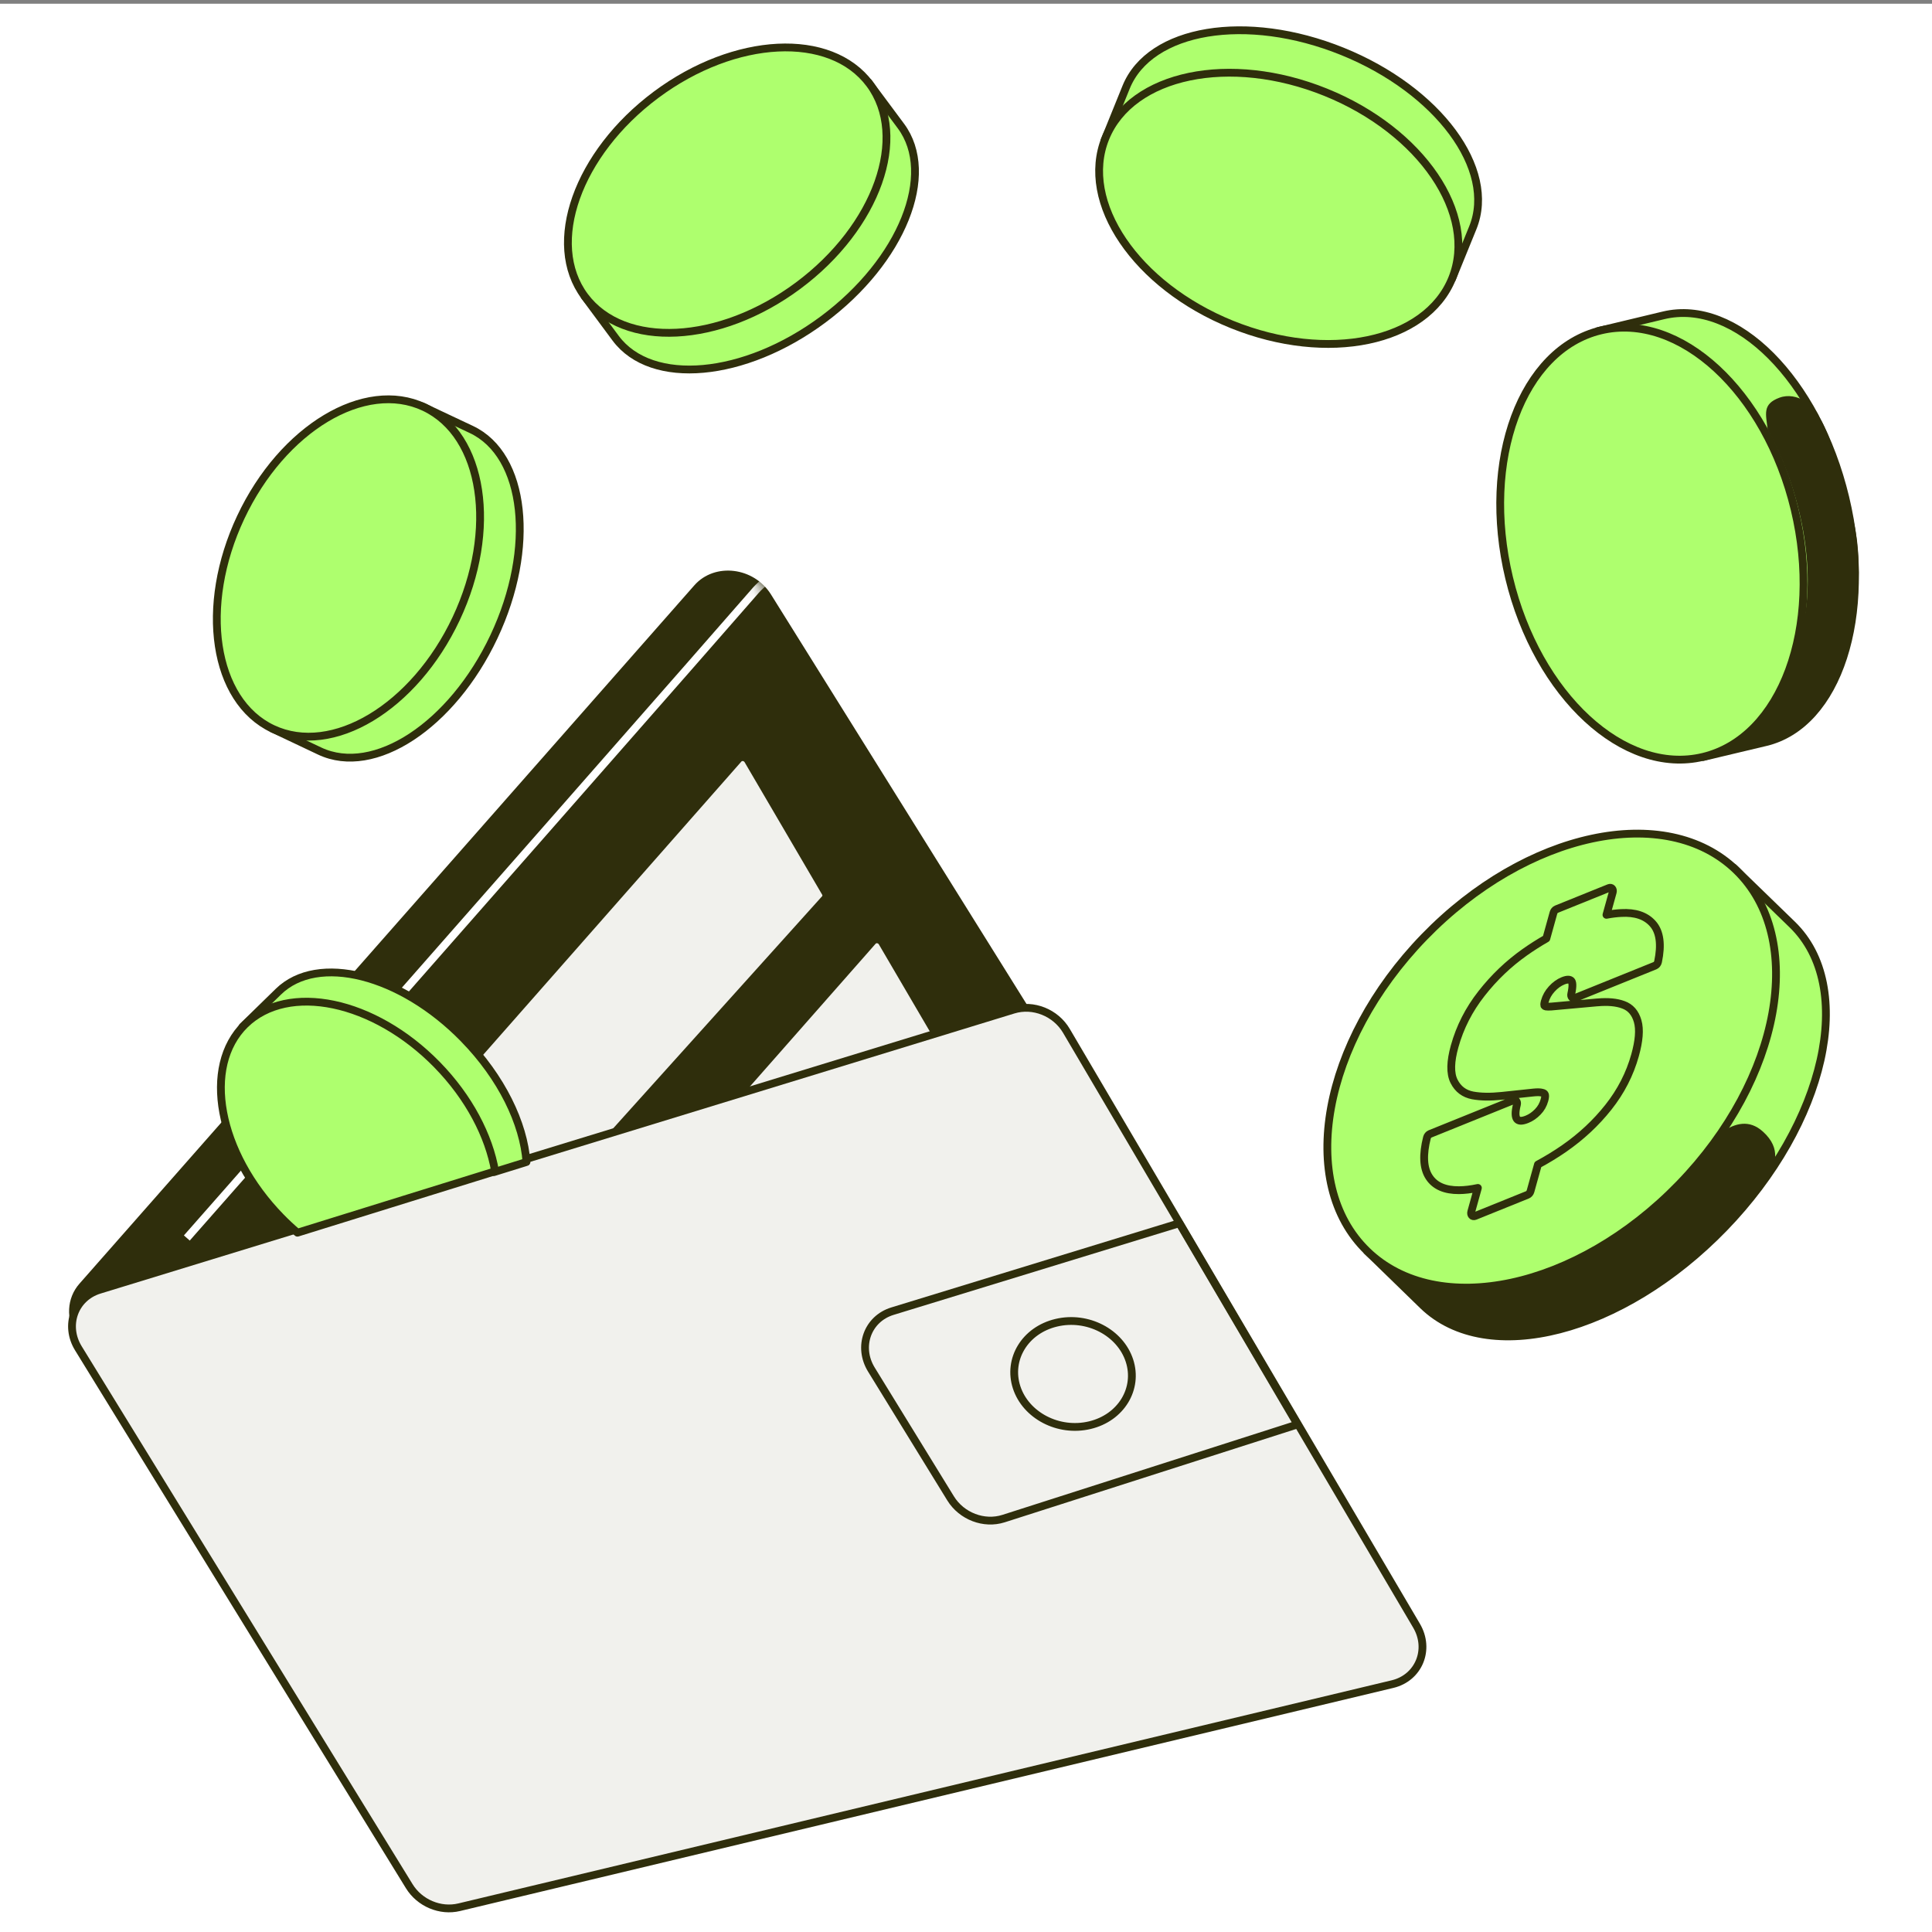 <svg fill="none" height="150" viewBox="0 0 150 150" width="150" xmlns="http://www.w3.org/2000/svg" xmlns:xlink="http://www.w3.org/1999/xlink"><rect x="0" y="0" width="150" height="150" fill="#808080" stroke="none"/><clipPath id="a"><path d="m0 .289h150v150h-150z"/></clipPath><mask id="b" height="102" maskUnits="userSpaceOnUse" width="82" x="5" y="44"><path d="m6.206 103.59c-.786-1.206-.712-2.704.183-3.721l47.745-54.225c1.44-1.635 4.242-1.293 5.465.667l25.8 41.348c.754 1.208.657 2.689-.242 3.687l-47.521 52.794c-1.431 1.59-4.166 1.27-5.406-.632z" fill="#2f2e0c" stroke="#efe6c9" stroke-linejoin="round" stroke-width=".605"/></mask><g clip-path="url(#a)"><path d="m0 0h150v150h-150z" fill="#fff"/><path d="m6.208 103.59c-.786-1.206-.712-2.704.183-3.721l47.745-54.225c1.44-1.635 4.242-1.293 5.465.667l25.8 41.348c.754 1.208.657 2.689-.242 3.687l-47.521 52.794c-1.431 1.59-4.166 1.27-5.406-.632z" fill="#2f2e0c" stroke="#2f2e0c" stroke-linejoin="round" stroke-width=".605"/><path d="m34.455 111.364c-.106-.16-.097-.361.023-.497l33.282-37.8c.195-.221.576-.17.734.1l6.021 10.284c.093.159.078.35-.039.479l-33.147 36.826c-.19.21-.551.169-.717-.082z" fill="#f1f1ed" stroke="#2f2e0c" stroke-linejoin="round" stroke-width=".605"/><path d="m58.226 102.104 19.314-21.164" stroke="#2f2e0c" stroke-width=".605"/><path d="m24.032 97.22c-.106-.161-.097-.361.023-.497l33.282-37.8c.195-.221.576-.17.734.1l6.021 10.284c.093.159.078.35-.039.479l-33.147 36.826c-.19.211-.551.169-.718-.082z" fill="#f1f1ed" stroke="#2f2e0c" stroke-linejoin="round" stroke-width=".605"/><path d="m6.085 104.682c-1.089-1.771-.307-3.944 1.634-4.539l70.964-21.751c1.534-.47 3.277.225 4.11 1.639l27.187 46.188c1.083 1.839.174 4.047-1.866 4.535l-72.464 17.323c-1.47.352-3.071-.324-3.877-1.635z" fill="#f1f1ed" stroke="#2f2e0c" stroke-linejoin="round" stroke-width=".605"/><path d="m67.656 106.337c-1.089-1.771-.307-3.944 1.634-4.539l22.273-6.827 9.174 15.623-22.819 7.308c-1.518.486-3.258-.178-4.114-1.569z" stroke="#2f2e0c" stroke-linejoin="round" stroke-width=".605"/><path d="m87.689 105.633c.713 2.178-.64 4.439-3.077 5.018-2.437.58-4.967-.757-5.68-2.935-.713-2.179.64-4.439 3.077-5.018 2.438-.58 4.967.757 5.68 2.935z" stroke="#2f2e0c" stroke-width=".605"/><g mask="url(#b)"><path d="m14.505 96.117c16.03-18.192 43.208-49.144 43.981-50.064.967-1.151 2.263-2.117 3.606-.074" stroke="#fff" stroke-width=".605"/></g><g fill="#aeff6e"><path d="m115.058 77.1c-7.915 8.164-8.929 20.02-8.929 20.02l4.347 4.229c4.997 4.845 15.464 2.154 23.382-6.013 7.917-8.167 10.285-18.715 5.287-23.56l-4.544-4.408s-11.629 1.568-19.543 9.732z" stroke="#2f2e0c" stroke-linejoin="round" stroke-width=".605"/><ellipse cx="20.589" cy="13.785" rx="20.589" ry="13.785" stroke="#2f2e0c" stroke-linejoin="round" stroke-width=".605" transform="matrix(-.696 .718 .718 .696 124.904 57.969)"/><path d="m122.197 43.667c2.194 9.147 10.025 15.11 10.025 15.11l4.88-1.161c5.599-1.343 8.36-9.846 6.165-18.996-2.194-9.15-8.512-15.479-14.111-14.136l-5.093 1.22s-4.06 8.816-1.866 17.963z" stroke="#2f2e0c" stroke-linejoin="round" stroke-width=".605"/><ellipse cx="17.032" cy="11.403" rx="17.032" ry="11.403" stroke="#2f2e0c" stroke-linejoin="round" stroke-width=".605" transform="matrix(.233 .972 .972 -.233 113.199 28.311)"/><path d="m53.438 10.712c-6.114 4.549-8.06 12.282-8.06 12.282l2.42 3.265c2.784 3.743 9.998 3.089 16.114-1.462 6.116-4.551 8.817-11.274 6.033-15.016l-2.532-3.405s-7.861-.214-13.975 4.335z" stroke="#2f2e0c" stroke-linejoin="round" stroke-width=".605"/><ellipse cx="13.799" cy="9.239" rx="13.799" ry="9.239" stroke="#2f2e0c" stroke-linejoin="round" stroke-width=".605" transform="matrix(-.802 .597 .597 .802 62.01 -.885)"/><path d="m22.474 41.943c-3.249 6.893-1.322 14.631-1.322 14.631l3.673 1.74c4.219 1.989 10.274-1.986 13.525-8.882 3.251-6.896 2.465-14.098-1.754-16.087l-3.838-1.81s-7.034 3.515-10.284 10.408z" stroke="#2f2e0c" stroke-linejoin="round" stroke-width=".605"/><ellipse cx="13.799" cy="9.239" rx="13.799" ry="9.239" stroke="#2f2e0c" stroke-linejoin="round" stroke-width=".605" transform="matrix(-.426 .905 .905 .426 24.571 27.674)"/><path d="m97.29 21.108c7.432 3.009 15.448.53 15.448.53l1.613-3.961c1.842-4.549-2.69-10.677-10.125-13.687-7.435-3.01-14.955-1.763-16.797 2.787l-1.677 4.138s4.105 7.184 11.538 10.193z" stroke="#2f2e0c" stroke-linejoin="round" stroke-width=".605"/><ellipse cx="14.519" cy="9.721" rx="14.519" ry="9.721" stroke="#2f2e0c" stroke-linejoin="round" stroke-width=".605" transform="matrix(.927 .375 .375 -.927 82.178 19.742)"/><path d="m113.27 92.407c.45-.004.941-.062 1.473-.176l-.514 1.849c-.031.11-.013.218.046.284.059.067.152.084.247.046l4.071-1.644c.108-.044.2-.152.235-.278l.577-2.075c.703-.378 1.379-.791 2.029-1.239v-.001c1.325-.919 2.472-1.988 3.439-3.207.974-1.229 1.667-2.578 2.074-4.042.304-1.093.388-1.989.2-2.641-.183-.647-.558-1.076-1.117-1.274-.53-.197-1.194-.254-1.984-.185-.023 0-.047.002-.072.004h-.001l-3.53.32c-.19.013-.328.01-.422-.005-.058-.009-.094-.035-.119-.075-.007-.019-.021-.087.021-.266l.019-.067c.095-.344.27-.659.534-.949.27-.297.56-.505.873-.632.362-.146.548-.105.647-.001.04.042.078.125.085.295.007.171-.019.408-.089.722-.024.107-.003.208.057.27.06.062.15.077.241.04l6.199-2.504c.117-.047.213-.169.241-.305.275-1.313.159-2.33-.419-2.968-.551-.616-1.373-.876-2.432-.818-.368.017-.753.064-1.154.141l.487-1.751c.031-.11.014-.218-.046-.285-.059-.067-.152-.084-.247-.046l-4.071 1.644c-.108.044-.2.152-.235.278l-.555 1.998c-.567.323-1.123.677-1.669 1.062v0c-1.27.898-2.391 1.968-3.363 3.211-.979 1.246-1.677 2.615-2.09 4.103-.321 1.153-.362 2.084-.041 2.718.304.602.791.964 1.444 1.089l.001 0c.627.116 1.381.126 2.257.035l2.452-.26h.001c.311-.033.532-.025.674.012.004.001.009.002.013.003.137.027.187.085.207.14v0l.004.008c.022.055.033.177-.035.423-.101.364-.273.663-.517.912l-.001.002c-.256.265-.534.457-.838.579-.452.183-.675.123-.788-.026-.117-.164-.155-.497.005-1.12.028-.109.009-.214-.05-.279-.06-.065-.152-.082-.245-.044l-6.453 2.606c-.111.045-.204.158-.237.288-.33 1.305-.297 2.349.169 3.061.458.702 1.247 1.025 2.312 1.019z" stroke="#2f2e0c" stroke-linejoin="round" stroke-width=".605"/><path clip-rule="evenodd" d="m40.877 90.217c-.218-3.003-1.926-6.559-4.875-9.578-4.887-5.002-11.329-6.633-14.39-3.643l-2.639 2.577c3.355-3.243 10.011-1.836 14.885 3.154 2.483 2.542 4.026 5.525 4.503 8.273zm-22.05-10.502.104-.101c-.035.035-.069.069-.103.104z" fill-rule="evenodd"/></g><path d="m40.877 90.217.09.289c.134-.042.222-.171.212-.311zm-4.875-9.578-.216.211zm-14.39-3.643.211.216h0zm-2.639 2.577-.211-.216c-.119.117-.122.308-.006.427.116.12.307.123.427.007zm14.885 3.154-.216.211zm4.503 8.273-.298.052c.015.086.066.161.14.206.074.045.164.057.247.031zm-19.431-11.385.212.215c.119-.117.12-.308.004-.427s-.308-.121-.427-.005zm-.104.101-.211-.216c-.067.065-.1.157-.089.249zm0.0.003-.301.033c.013.117.092.215.203.253.111.038.234.008.315-.076zm22.351 10.477c-.224-3.091-1.974-6.711-4.96-9.768l-.433.423c2.913 2.981 4.578 6.474 4.79 9.389zm-4.96-9.768c-2.476-2.534-5.356-4.225-8.022-4.901-2.661-.673-5.162-.344-6.796 1.252l.423.433c1.427-1.394 3.677-1.744 6.225-1.099 2.542.643 5.327 2.269 7.738 4.737zm-14.818-3.648-2.639 2.577.422.433 2.639-2.577zm-2.218 3.011c1.583-1.53 3.971-1.988 6.6-1.432 2.627.556 5.457 2.122 7.858 4.579l.433-.423c-2.473-2.532-5.407-4.164-8.166-4.748-2.756-.584-5.373-.124-7.146 1.589zm14.458 3.147c2.447 2.505 3.957 5.433 4.422 8.113l.596-.103c-.489-2.816-2.065-5.853-4.585-8.432zm7.146 6.991-2.516.782.179.578 2.516-.782zm-22.068-10.531-.104.101.423.433.103-.101zm.326.531c.032-.033.065-.066.098-.099l-.425-.431c-.037.036-.073.073-.109.11zm-.519-.18 0.0.003.601-.066-0-.003z" fill="#2f2e0c"/><path clip-rule="evenodd" d="m23.092 95.708 15.346-4.768c-.477-2.748-2.02-5.731-4.503-8.272-4.885-5-11.559-6.403-14.907-3.132-3.348 3.271-2.102 9.976 2.783 14.976.415.425.843.824 1.281 1.196z" fill="#aeff6e" fill-rule="evenodd"/><path d="m38.438 90.94.09.289c.145-.045.234-.191.208-.341zm-15.346 4.768-.196.23c.079.067.187.089.286.058zm10.843-13.041-.216.211zm-14.907-3.132-.211-.216zm2.783 14.976-.216.211zm16.538-3.861-15.346 4.768.179.578 15.346-4.768zm.388.237c-.489-2.816-2.065-5.853-4.585-8.432l-.433.423c2.447 2.505 3.957 5.433 4.422 8.113zm-4.585-8.432c-2.479-2.537-5.42-4.172-8.184-4.752-2.761-.58-5.382-.112-7.151 1.615l.423.433c1.58-1.543 3.97-2.009 6.604-1.456 2.631.553 5.469 2.12 7.876 4.583zm-15.335-3.137c-1.768 1.728-2.297 4.337-1.782 7.111.516 2.777 2.081 5.756 4.56 8.293l.433-.423c-2.406-2.463-3.907-5.337-4.398-7.981-.492-2.646.03-5.025 1.61-6.568zm2.778 15.404c.422.432.857.837 1.302 1.215l.392-.461c-.431-.366-.852-.759-1.261-1.177z" fill="#2f2e0c"/><path d="m136.868 87.853c-1.056-.953-2.148-.656-3.182.038-4.452 5.631-7.63 8.656-14.395 11.024-5.862 2.052-9.73.363-11.905-.678l3.918 4.009c10.293 5.14 21.349-5.064 25.92-10.784.561-.933 1.157-2.243-.356-3.61z" fill="#2f2e0c"/><path d="m138.16 30.875c1.36-.5 2.777.653 3.069 1.476 1.126 1.773 2.671 7.238 2.954 9.675.354 3.047.063 6.875-1.614 10.937-1.092 2.644-3.433 4.119-4.467 4.526l-3.957.584c.363-.312 1.338-1.146 2.339-1.992 1.252-1.057 2.527-2.768 3.562-7.801.828-4.026-.016-9.79-2.802-14.912-.137-1.213-.443-1.994.916-2.494z" fill="#2f2e0c"/></g></svg>